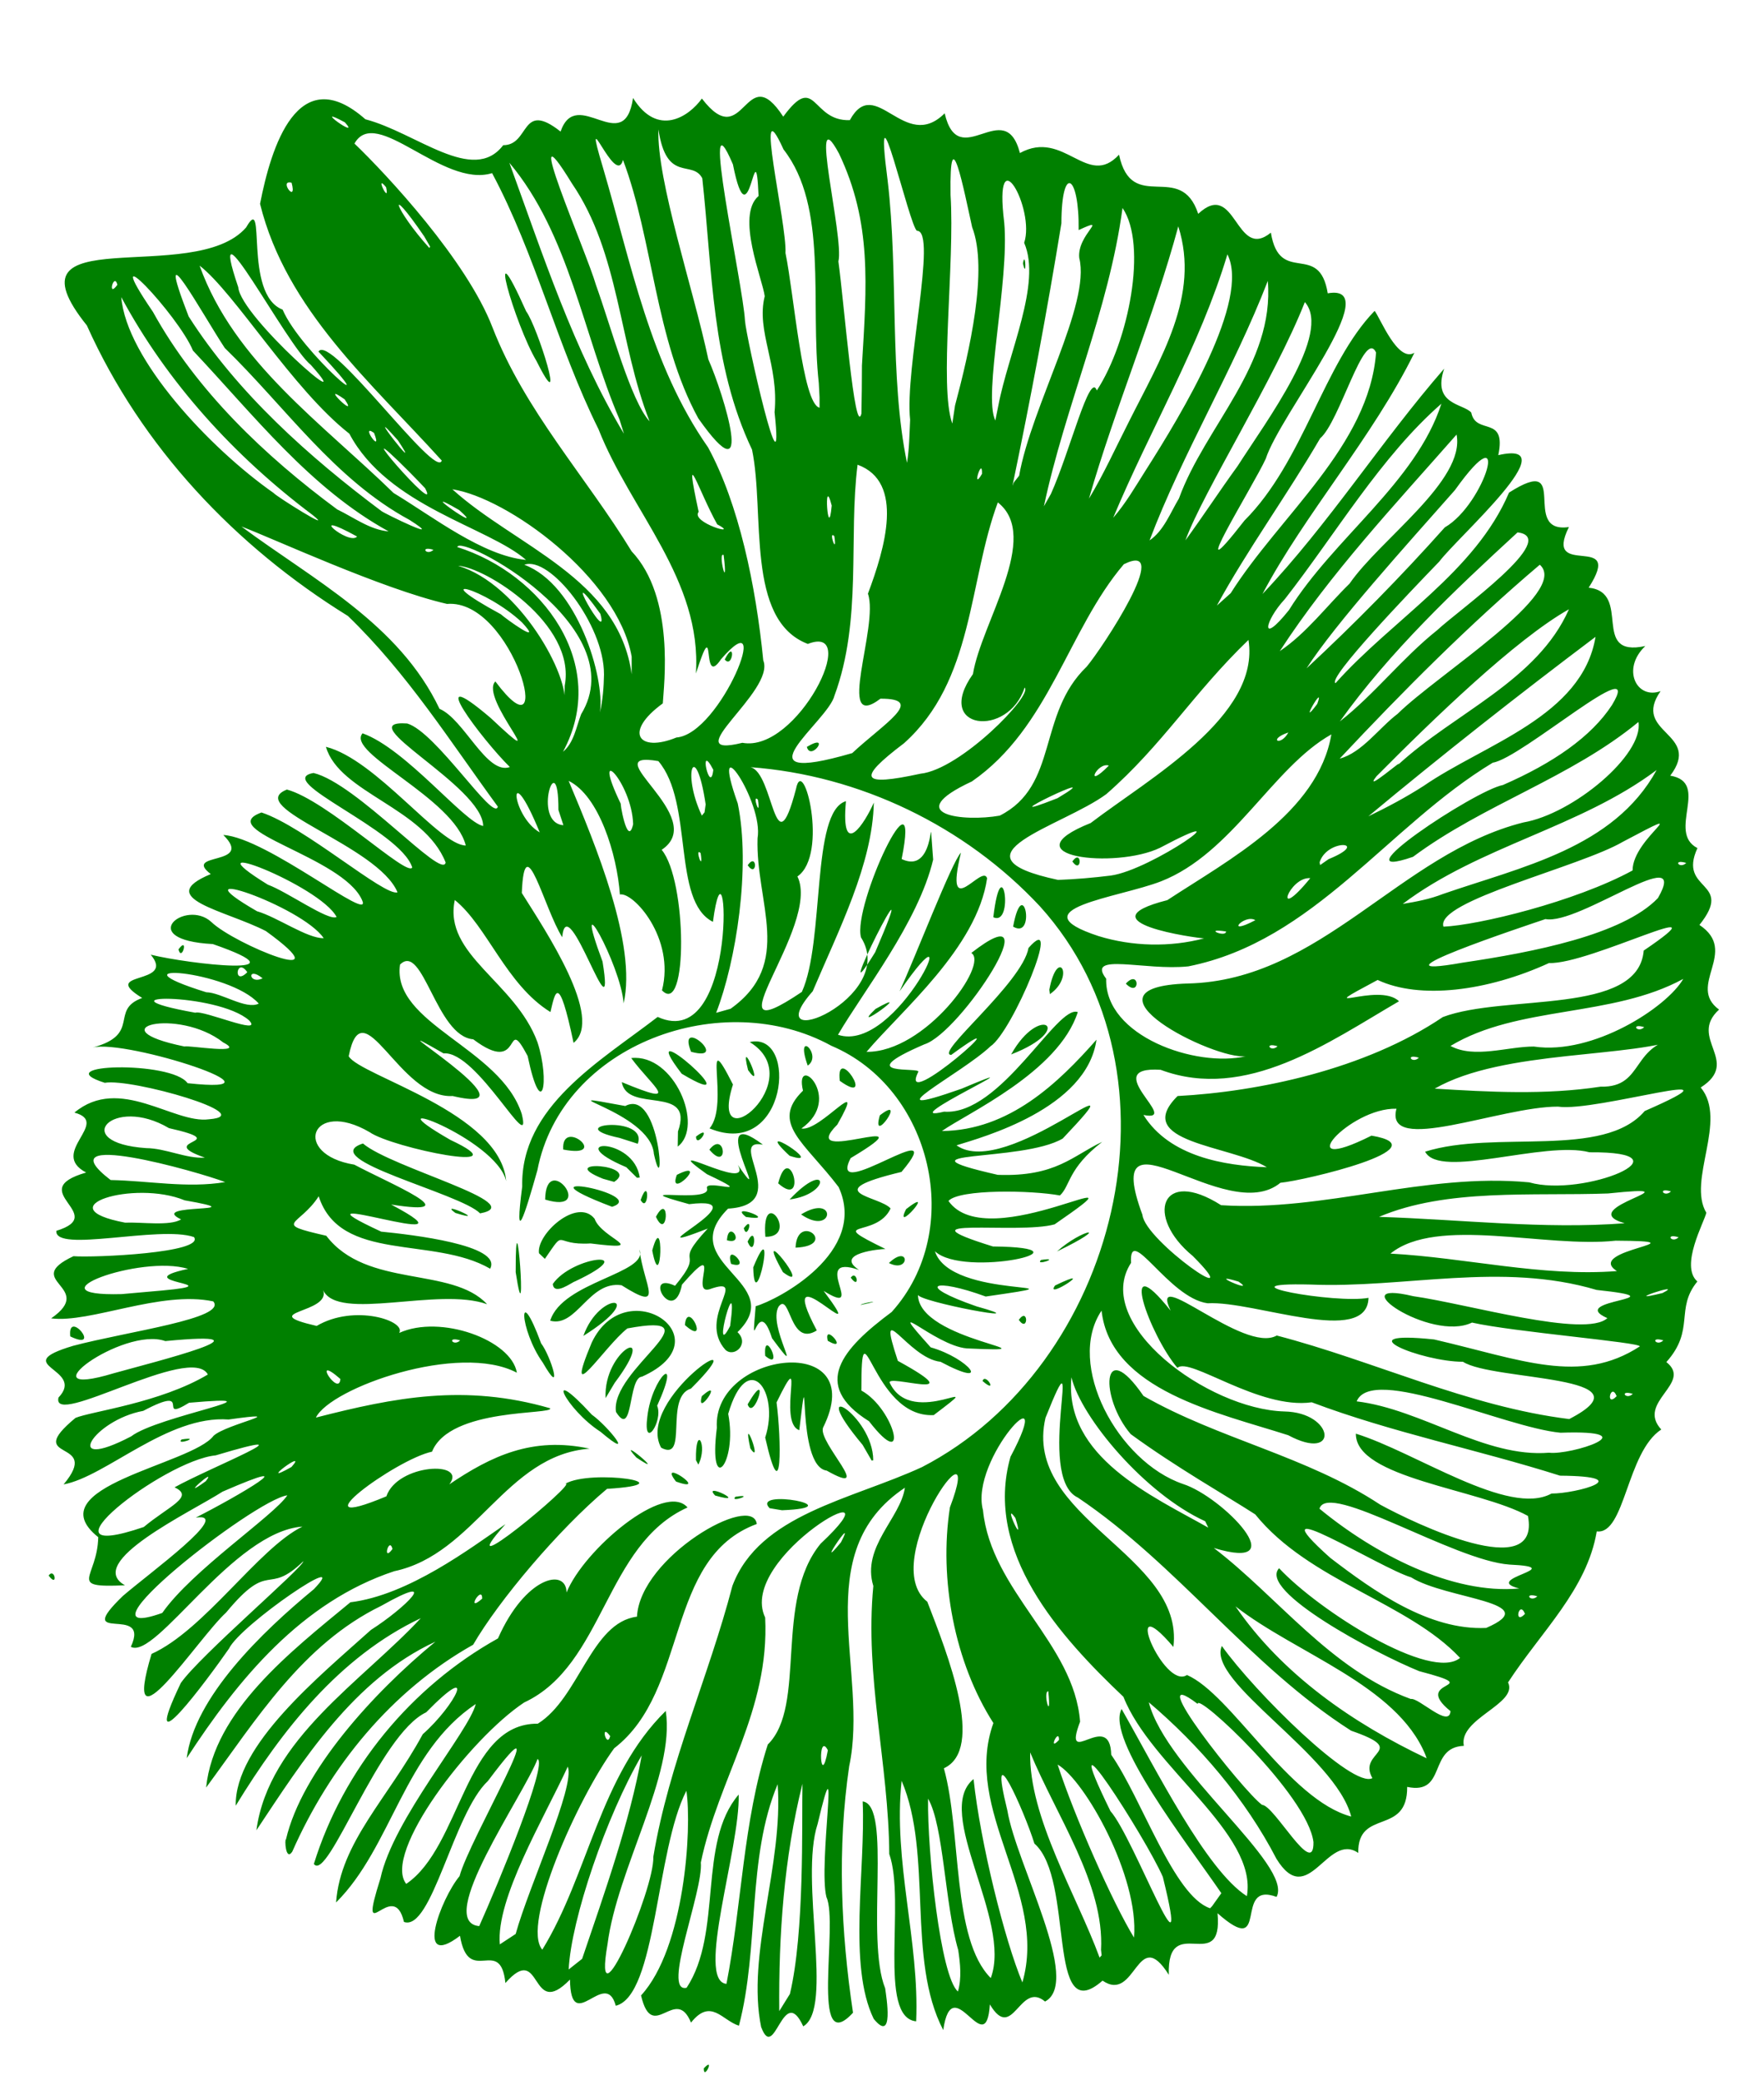 <?xml version="1.0" encoding="UTF-8"?>
<!-- Created with Inkscape (http://www.inkscape.org/) -->
<svg id="svg1" width="110.46mm" height="130.24mm" version="1.1" viewBox="0 0 110.46 130.24" xml:space="preserve" xmlns="http://www.w3.org/2000/svg"><g id="layer1" transform="translate(-171.37 165.96)"><path id="path3" d="m215.44-36.433c0.734-0.797-0.011 0.804 0 0zm3.598-2.556c-0.949-4.591 1.399-10.203 1.027-15.24-1.937 4.644-1.133 10.204-2.424 15.123-1.049-0.325-1.753-1.759-3.001-0.193-0.973-2.391-2.415 1.356-3.128-1.702 2.736-2.979 3.194-10.464 2.839-12.816-1.925 3.732-1.865 12.828-4.422 13.463-0.648-2.422-2.811 1.951-2.868-1.641-2.538 2.616-1.708-2.439-4.043 0.217-0.314-3.022-2.302 0.266-2.844-2.959-2.886 2.199-1.206-2.32-0.027-3.734 0.596-2.274 6.462-12.211 1.776-5.959-2.165 2.022-3.521 9.447-5.257 8.826-0.668-2.896-2.966 1.994-1.473-2.729 0.804-3.734 5.534-9.173 5.969-10.918-4.506 3.005-5.252 8.953-8.748 12.428 0.275-3.776 3.251-6.519 5.428-10.536 2.055-1.815 3.502-4.731 0.215-1.371-2.963 1.381-6.149 10.695-7.033 9.496 1.843-5.953 6.09-11.095 11.529-14.125 1.711-3.879 4.28-4.44 4.294-2.875 1.083-2.682 6.146-6.974 7.576-5.325-5.175 2.327-5.209 9.872-10.232 12.214-3.395 2.251-8.891 9.43-7.384 11.359 3.438-2.327 3.678-10.083 8.24-10.032 2.591-1.611 3.339-6.342 6.21-6.702 0.196-3.749 7.247-7.782 7.502-5.804-5.798 2.137-4.207 10.408-8.929 14.046-2.293 3.146-5.832 11.053-4.502 12.612 2.899-4.719 3.584-10.882 7.731-14.951 0.608 3.987-3.041 9.861-3.648 14.62-0.975 5.627 2.951-3.456 2.869-5.482 0.979-5.882 3.457-11.239 4.952-16.969 1.692-4.494 7.445-5.392 11.877-7.441 12.203-6.309 16.895-24.585 7.382-35.113-4.692-5.037-11.311-8.215-18.133-8.715 1.479 0.321 1.496 6.55 2.855 1.369 0.451-2.299 2.072 4.105 0.091 5.474 1.526 3.112-5.917 11.4 0.278 7.229 1.449-3.184 0.56-11.299 2.76-11.943-0.341 3.792 1.221 1.309 1.746 0.088-0.081 3.848-2.168 7.907-3.827 11.816-3.648 4.129 5.428 0.427 3.024-3.373-0.544-2.002 3.805-11.194 2.545-4.908 2.365 1.123 1.62-4.352 1.973 0.036-0.925 3.914-4.412 8.307-5.959 10.969 3.751 1.251 8.376-9.256 3.858-2.72 0.972-2.116 3.292-8.148 3.842-8.683-1.09 4.504 1.355 0.639 1.637 1.604-0.637 4.361-5.356 8.269-7.55 10.868 3.681 0.04 7.689-5.511 6.561-6.192 5.179-4.04-0.65 5.004-2.938 5.722-4.773 2.057-0.119 1.39-0.386 1.734-1.388 2.793 7.08-4.744 2.065-1.071-1.09-0.049 4.452-4.495 4.841-6.699 2.238-2.543-1.002 5.25-2.383 6.161-1.809 1.724-7.827 4.77-1.805 2.653 5.72-2.412-4.486 2.267-1.1 1.439 3.555 0.255 7.08-6.736 8.374-6.235-1.206 3.761-6.935 6.332-8.507 7.446 4.206-0.038 7.279-2.999 9.677-5.718-0.606 4.335-7.177 6.118-8.765 6.614 3.127 2.24 12.117-6.204 6.652-0.425-2.553 1.509-11.009 0.69-4.069 2.274 3.655 0.132 4.7-1.208 6.542-2.066-2.164 1.667-1.99 2.753-2.65 3.357-1.758-0.328-6.298-0.41-6.979 0.342 2.49 3.565 13.267-3.104 6.647 1.467-2.32 0.645-10.082-0.549-3.863 1.385 6.71 0.066-1.823 2.011-3.631 0.299 0.98 3.092 10.417 1.788 3.18 2.836-3.249-1.194-4.49-0.744-0.572 0.617 4.232 1.175-3.812-0.318-3.671-0.746-8e-3 2.957 9.355 3.654 3.05 3.377-2.024-0.179-5.365-3.533-2.252-0.066 2.42 0.687 3.912 2.659 0.618 0.905-2.065-0.219-4.072-4.287-2.675-0.059 4.893 2.686-0.865 0.748-0.496 1.397 1.426 2.962 6.523-0.872 2.743 2-3.919 0.202-4.529-7.579-4.531-1.538 2.089 1.142 3.081 5.279 0.478 1.922-3.657-2.287-1.672-4.543 1.42-6.841 4.627-5.128 2.525-14.017-3.782-16.673-6.77-3.724-16.872-0.143-18.405 7.802-0.801 2.838-1.457 4.912-0.949 1.016-0.109-5.019 4.872-7.838 8.483-10.623 5.205 2.385 4.354-12.668 3.46-5.954-2.582-1.3-1.191-7.459-3.418-10.066-4.148-0.714 3.267 3.517 0.208 5.555 1.593 1.907 1.646 10.493 0.02 8.801 0.843-3.262-1.805-6.178-2.635-6.003-0.181-2.499-1.302-6.183-3.21-7.115 1.695 4.035 4.282 10.257 3.443 13.932-0.179-2.446-3.359-8.085-1.32-2.614 0.86 5.333-2.224-4.786-2.526-1.529-1.131-1.774-2.361-7.046-2.53-2.769 1.507 2.4 5.156 7.856 3.241 9.387-0.949-4.509-1.157-3.15-1.448-1.93-2.783-1.724-3.964-5.39-5.989-7.016-0.733 3.439 3.78 5.111 5.177 8.904 0.799 2.464 0.27 5.072-0.617 0.86-1.496-2.811-0.212 1.369-3.405-1.042-2.326-0.187-3.147-6.111-4.586-4.678-0.529 3.708 6.29 5.198 7.624 9.356 0.696 2.849-2.797-3.986-4.898-3.796-5.436-3.127 6.467 4.08 0.572 2.67-3.365 0.202-5.63-6.935-6.511-2.49 0.727 1.236 9.493 3.51 9.862 7.819-0.627-2.712-8.985-5.734-3.491-2.579 4.656 2.184-3.644 0.511-5.063-0.488-3.651-2.13-4.918 1.391-0.955 2.037 2.186 1.171 7.347 3.291 2.303 2.496 6.292 3.325-7.394-1.446-0.62 1.698 1.843 0.182 7.617 0.837 6.822 2.321-3.556-2.061-9.383-0.351-10.736-4.534-1.217 1.887-2.994 1.677 0.474 2.471 2.526 3.315 7.858 1.897 10.072 4.288-3.051-1.106-9.343 1.121-10.274-0.888 0.557 1.468-4.32 1.339-0.4 2.247 2.364-1.394 5.627-0.313 5.168 0.438 2.585-1.176 7.033 0.439 7.369 2.492-3.621-1.921-11.678 0.95-12.584 2.809 4.938-1.266 9.329-2.129 14.664-0.584 0.254 0.426-6.27-0.06-7.394 2.719-2.265 0.471-8.736 5.253-2.858 2.797 0.698-2.046 5.103-2.252 3.942-0.752 2.618-1.765 5.195-3.009 8.782-2.234-5.265 0.404-7.163 6.606-12.232 7.675-5.804 1.921-9.784 6.775-12.994 11.708 0.483-3.813 4.688-7.883 7.964-10.585 2.49-2.587-4.597 2.221-5.321 3.729-1.351 1.95-5.74 7.855-3.011 2.146 1.193-1.708 7.696-7.266 7.67-7.622-2.319 2.237-2.037-0.172-4.836 3.213-1.752 1.59-6.654 9.19-4.668 2.589 3.313-1.488 6.707-6.637 9.449-7.973-4.355 0.318-9.185 8.371-10.746 7.529 1.286-2.764-3.768-0.026-0.495-3.189 1.707-1.469 6.936-5.256 4.562-4.903 2.676-1.357 7.207-4.03 1.679-1.626-2.033 1.303-8.684 4.431-6.114 5.865-3.697 0.168-1.731-0.411-1.673-3.013-3.952-3.159 5.86-4.533 7.223-6.351 0.804-0.74 5.115-1.6 0.941-1.018-3.818-0.284-7.687 3.58-10.333 4.064 2.469-2.95-2.674-1.333 0.743-4.164 0.958-0.405 5.3-0.931 8.29-2.718-1.051-1.961-9.825 3.416-9.354 1.444 1.758-1.839-3.238-1.997 0.922-3.242 3.439-0.909 9.678-1.714 8.769-2.781-3.291-0.698-7.691 1.375-10.15 1.063 2.873-1.986-1.927-2.329 1.398-3.893 1.275 0.101 8.247-0.206 7.546-1.197-2.144-0.747-8.748 1.016-8.618-0.392 3.342-1.025-2.099-2.508 1.865-3.65-2.376-1.252 1.585-3.131-0.734-3.753 2.84-2.365 6.211 0.719 8.425 0.418 3.256-0.259-4.841-2.579-6.523-2.284-3.736-1.182 4.182-1.405 5.185 0.024 6.971 0.755-3.823-2.771-5.94-2.233 3.069-0.83 1.023-2.354 3.098-3.104-2.788-1.709 2.158-0.767 0.534-2.71 2.435 0.596 9.974 1.447 3.889-0.665-4.935-0.26-1.709-2.857-0.097-1.386 1.479 1.429 8.479 4.243 3.417 0.571-2.515-1.297-7.083-2.057-3.45-3.568-1.822-1.396 2.774-0.475 0.786-2.448 2.742 0.164 9.416 5.643 8.687 4.075-1.199-2.723-9.353-4.38-6.295-5.484 2.675 0.876 7.711 5.28 8.515 4.999-1.209-2.932-9.691-5.336-6.925-6.435 2.507 0.673 7.551 5.519 7.848 4.878-0.754-2.374-8.786-5.454-6.181-5.916 2.698 0.645 8.08 6.734 8.273 5.606-1.353-3.434-6.653-4.344-7.497-7.244 3.138 0.782 7.106 6.178 8.757 6.179-0.736-2.975-7.54-5.792-6.463-7.025 2.725 0.971 6.366 5.589 7.553 5.803-0.03-2.508-8.501-6.675-4.757-6.418 1.804 0.527 5.417 6.195 5.676 5.208-3.012-4.116-5.666-8.348-9.39-11.942-7.055-4.364-12.933-10.588-16.345-18.191-5.463-6.802 6.72-2.367 9.974-6.142 1.32-2.312-0.219 4.178 2.283 5.15 1.127 2.651 6.854 7.519 2.244 2.628 0.728-1.19 7.365 8.065 7.721 6.824-4.403-4.875-9.738-9.433-11.378-16.077 0.686-3.532 2.357-9.04 6.597-5.295 3.195 0.838 6.747 4.099 8.629 1.622 1.687 7e-3 1.079-2.84 3.592-0.853 1.007-2.921 3.984 1.683 4.538-2.103 1.541 2.481 3.5 1.171 4.311 0.035 2.693 3.522 2.681-2.572 5.095 1.135 2.077-2.825 1.735 0.308 4.17 0.217 1.603-2.927 3.416 2.088 5.938-0.427 0.882 3.784 3.767-1.163 4.712 2.488 2.771-1.524 4.223 2.261 6.206 0.102 0.805 3.772 3.846 0.331 4.959 3.705 2.377-2.22 2.325 2.992 4.55 1.178 0.55 3.357 3.023 0.502 3.561 3.799 3.737-0.662-2.991 7.577-3.88 10.357-0.753 1.661-5.395 9.079-1.334 3.872 3.703-3.698 4.948-9.832 8.15-13.129 0.358 0.457 1.447 3.255 2.49 2.624-2.613 5.301-6.889 10.126-9.514 15.107 4.157-4.377 7.447-9.597 11.38-14.113-0.778 2.277 1.198 2.177 1.695 2.752 0.291 1.45 2.223 0.128 1.692 2.665 4.458-1.02-2.565 5.147-3.694 6.663-1.845 1.909-7.042 7.332-6.498 7.616 3.547-3.977 8.752-6.964 10.865-11.934 3.982-2.538 0.651 2.606 3.75 2.157-1.665 3.346 3.535 0.217 1.237 3.797 2.763 0.294 0.067 4.406 3.547 3.654-1.513 1.435-0.546 3.37 0.957 2.824-1.857 2.659 2.645 2.599 0.604 5.294 2.536 0.423-0.241 3.535 1.703 4.536-1.26 2.741 2.359 2.023 0.125 4.812 2.513 1.675-0.828 3.794 1.228 5.301-1.968 1.803 1.414 3.242-1.148 4.878 1.711 2.057-0.859 5.815 0.351 7.843-0.116 0.567-1.675 3.331-0.561 4.305-1.411 1.72-0.124 3.016-1.941 5.047 1.683 1.329-1.906 2.497-0.319 4.223-2.178 1.426-2.265 6.605-4.04 6.381-0.614 3.65-3.483 6.271-5.554 9.456 0.648 1.354-3.117 2.256-2.769 3.973-2.256 0.088-1.053 3.096-3.548 2.571 0.026 3.092-3.11 1.324-3.064 4.135-1.946-1.343-3.128 3.6-5.123 0.367-1.934-3.737-4.832-7.119-7.992-9.8 1.089 4.241 9.059 10.203 8 12.187-2.763-1.036-0.349 3.978-3.697 1.023 0.366 3.965-3.17-0.159-3.051 3.855-2.001-3.177-2.041 1.81-4.148 0.365-3.561 3.127-1.718-6.353-4.268-8.584-0.639-2.063-2.965-7.226-1.692-2.067 0.565 3.393 4.673 10.733 2.359 11.96-1.596-1.334-2.005 2.61-3.456 0.18-0.241 3.695-2.349-2.328-2.92 1.606-2.314-4.434-0.637-10.992-2.606-15.609-0.543 5.064 1.124 10.029 0.911 15.063-2.436-0.24-0.64-7.526-1.685-10.48-0.032-5.624-1.546-11.096-0.997-16.782-0.755-2.442 1.703-4.247 1.977-6.155-6.132 4.093-2.23 11.557-3.489 17.441-0.749 5.111-0.523 10.342 0.239 15.437-2.721 2.95-0.892-5.59-1.663-7.236-0.525-2.058 0.912-10.769-0.55-4.595-1.166 3.546 1.037 11.565-0.903 12.684-1.267-2.761-1.78 2.302-2.626 0.066zm1.797-2.108c0.916-3.87 0.741-10.624 0.784-13.161-1.159 4.64-1.495 9.47-1.452 14.238l0.668-1.076zm10.538-2.745c-0.842-2.883-0.911-7.809-1.889-9.483-0.046 3.366 0.781 11.155 1.871 12.077 0.243-0.844 0.144-1.742 0.018-2.594zm-17.009 2.361c2.281-3.46 0.67-9.073 3.261-12.1 0.098 3.327-2.707 11.677-0.765 11.856 0.972-4.992 1.028-10.11 2.587-14.988 2.465-2.43 0.364-8.982 3.309-12.578 5.388-5.056-5.28 0.826-3.473 4.623 0.291 5.82-2.93 10.077-4.028 15.341 0.162 1.799-2.478 8.213-0.89 7.846zm19.047-0.608c1.356-3.642-3.627-10.383-1.078-12.462 0.425 3.997 1.956 10.113 3.057 12.737 1.627-5.598-3.785-10.772-1.815-16.245-2.43-3.793-3.42-9.003-2.722-13.504 2.373-6.27-4.626 3.427-1.416 5.907 1.279 3.312 3.632 9.235 1.038 10.43 1.113 4.008 0.481 10.683 2.936 13.135zm-25.588-1.206c1.397-4.114 2.997-8.623 3.731-12.741-2.22 3.8-4.423 10.281-4.574 13.409zm32.492-0.552c0.231-4.109-2.823-8.445-4.437-12.375-0.085 4.054 2.899 8.905 4.348 12.853l0.126-0.141-0.036-0.338zm2.066-0.777c0.328-3.808-3.083-9.862-4.784-10.834 1.065 3.276 3.458 8.67 4.784 10.834zm-38.72-0.227c0.838-3.032 3.735-9.23 3.264-10.479-1.543 3.334-4.507 8.268-4.257 11.131zm40.525-3.572c-1.055-2.437-6.945-11.592-3.28-4.12 1.461 1.638 5.175 11.815 3.28 4.12zm-42.807 3.081c1.159-2.59 4.306-10.177 3.653-10.464-0.888 2.318-6.482 10.211-3.653 10.464zm46.47-2.062c-2.087-3.061-7.269-9.676-6.245-11.533 2.162 3.792 5.298 10.098 7.844 11.719 0.698-3.934-6.006-8.09-7.73-12.483-3.962-3.759-8.77-9.048-7.073-15.029 3.031-5.719-2.58 0.158-1.722 3.341 0.508 5.079 5.707 8.331 6.081 13.246-1.171 3.09 1.875-0.837 1.95 2.071 1.92 2.754 3.916 8.851 6.192 9.613l0.131-0.141zm5.769-3.2c-0.359-2.943-7.321-9.42-7.249-8.65-3.66-2.785 2.827 5.441 4.029 6.319 0.766 0.015 3.258 4.67 3.22 2.332zm2.363-1.6c-0.985-3.85-9.098-8.456-8.1-10.681 2.045 2.874 8.194 8.96 9.427 8.275-0.974-1.692 2.378-1.688-1.331-2.969-6.362-4.059-10.852-10.384-17.107-14.596-2.75-1.272 0.575-11.518-2.032-4.997-1.461 6.287 8.722 8.566 8.009 14.348-3.389-3.983-0.602 2.741 0.849 1.756 2.763 1.187 6.397 7.838 10.285 8.864zm-32.771-4.154c-0.657-1.252-0.474 2.61 0 0zm37.414 0.279c-1.8-4.362-8.069-6.31-11.887-9.286 2.935 4.278 7.369 7.33 11.966 9.512zm-22.94-0.923c0.01-0.804-0.734 0.797 0 0zm-28.103-0.239c-0.657-0.893-0.217 0.825 0 0zm52.619-1.562c-2.57-2.063 2.473-1.338-1.959-2.504-2.733-1.106-10.124-5.036-8.775-6.446 2.539 2.71 9.527 7.11 11.332 5.615-3.262-3.488-9.449-4.802-12.827-8.988-1.862-1.201-4.977-2.966-7.796-5.025-1.94-2.268-1.843-6.239 0.799-2.392 4.737 2.709 10.225 3.768 14.822 6.807 2.15 1.179 10.077 4.979 9.252 0.707-3.078-1.698-10.804-2.359-10.775-5.151 3.75 1.16 9.564 5.226 12.251 3.749 1.544 9e-3 5.472-1.078 0.533-1.119-5.156-1.634-10.518-2.697-15.547-4.595-3.323 0.466-7.656-2.874-8.411-2.155-1.742-2.038-3.809-7.833-0.425-3.583-1.421-2.983 4.587 2.736 6.644 1.557 6.099 1.588 11.994 4.452 18.316 5.231 5.363-2.773-4.786-2.372-6.655-3.588-2.603 0.003-7.492-1.994-1.806-1.397 5.47 1.266 9.142 2.869 12.879 0.436 0.079-0.253-7.946-0.911-10.506-1.493-2.624 1.262-8.378-2.777-3.686-1.654 3.4 0.481 10.793 2.643 12.161 1.376-2.694-1.191 4.907-1.173-0.672-1.766-5.984-1.776-12.006-0.09-17.932-0.338-5.937-0.142 1.606 1.221 3.649 0.833-0.082 3.081-7.144 0.171-10.074 0.341-2.454-0.332-4.933-5.069-4.797-2.53-2.457 3.792 4.796 9.169 9.601 9.304 3.153 0.062 3.461 3.211 0.241 1.488-4.362-1.402-11.136-2.803-11.688-7.803-2.255 3.36 1.007 9.466 5.108 10.86 2.48 0.801 7.078 5.562 1.922 4.005 4 3.054 7.316 7.625 12.333 9.456 0.488-0.106 2.415 1.861 2.487 0.762zm-25.188-1.248c-0.373 0.015 0.221 2.117 0 0zm27.422-3.964c3.754-1.625-2.511-1.79-4.705-3.17-1.879-0.544-10.05-5.697-5.063-1.222 2.738 2.095 6.182 4.555 9.768 4.392zm-82.903-0.939c1.867-2.675 6.987-6.088 7.832-7.365-2.064 0.271-13.821 9.502-7.832 7.365zm85.333 0.06c-0.363-0.911-0.73 0.757 0 0zm0.772-1.101c-0.881-0.271-0.439 0.417 0 0zm-1.131-0.491c-2.486-0.618 3.283-1.316-0.612-1.496-3.493-0.247-11.379-5.269-11.899-3.5 3.439 2.834 8.308 5.384 12.512 4.996zm-70.557-2.474c-0.217-0.825-0.657 0.893 0 0zm28.083-0.419c1.058-2.027-1.766 2.148 0 0zm-43.657-0.957c1.571-1.313 3.205-1.891 1.925-2.483 2.167-1.213 9.04-3.935 2.578-2.003-3.278 0.318-11.716 6.944-4.503 4.486zm54.58-0.563c-0.869-1.223 0.662 2.135 0 0zm11.885 0.204c-3.773-1.72-7.769-6.489-8.377-9.015-0.479 4.995 5.098 7.451 8.569 9.415l-0.192-0.4zm-62.581-2.511c0.806-1.036-1.868 1.358 0 0zm5.365-0.889c1.149-1.29-2.331 1.317 0 0zm78.747-0.893c1.344 0.172 6.349-1.444 0.717-1.251-3.558-0.336-11.802-4.287-12.764-1.965 4.095 0.498 8.032 3.55 12.047 3.216zm-88.788-1.022c1.663-1.288 10.001-2.665 3.628-2.106-2.142 1.32 0.409-1.225-2.87 0.508-3.14 0.577-5.197 3.913-0.758 1.598zm93.021-2.518c-0.363-0.911-0.73 0.757 0 0zm1.012-0.144c-0.881-0.271-0.439 0.417 0 0zm-95.126-1.291c2.527-0.704 10.63-2.729 3.232-2.015-2.652-0.95-8.999 3.757-3.232 2.015zm14.196 0.359c-1.899-1.665-0.076 1.169 0 0zm7.502-2.417c-0.881-0.271-0.439 0.417 0 0zm75.341 0c-0.881-0.271-0.439 0.417 0 0zm-93.992-3.125c4.605-0.423-2.428-0.488 1.612-1.353-2.969-0.922-10.142 1.741-4.16 1.579 0.849-0.077 1.699-0.153 2.548-0.226zm93.937 0.16c1.56-0.794-2.918 0.711 0 0zm-26.549-0.718c-2.24-0.672 1.255 0.848 0 0zm-2.878-1.615c-2.993-2.466-1.985-5.574 1.789-3.169 6.476 0.416 12.766-2.051 19.29-1.431 3.42 0.979 10.369-1.937 3.779-1.882-2.814-0.746-9.395 1.712-10.293-0.038 4.392-1.388 11.171 0.472 13.75-2.546 6.96-3.046-3.047 0.084-5.428-0.275-3.59-0.017-10.908 3.085-10.117 0.131-2.954-0.087-6.833 4.326-1.564 1.685 4.485 0.757-4.213 2.819-5.702 2.951-3.43 2.831-11.351-5.327-8.642 2.008 0.155 1.626 6.813 6.25 3.139 2.564zm26.576 0.957c-2.152-1.359 5.731-1.87-0.08-1.904-4.393 0.48-11.184-1.558-14.103 0.809 4.71 0.253 9.488 1.462 14.182 1.095zm3.862-2.118c-0.881-0.271-0.439 0.417 0 0zm-3.379-0.877c-3.399-0.97 5.083-2.502-1.044-1.865-4.728 0.173-10.106-0.334-14.337 1.465 5.105 0.157 10.284 0.79 15.381 0.4zm-90.395-0.242c-2.19-1.035 5.005-0.36 0.223-1.194-3.164-1.307-8.77 0.443-3.729 1.398 1.028-0.044 2.815 0.228 3.506-0.204zm93.295-1.752c-0.881-0.271-0.439 0.417 0 0zm-90.536-0.584c-1.689-0.652-11.441-3.406-7.172-0.129 2.377 0.046 4.817 0.526 7.172 0.129zm65.23-0.93c-2.263-1.381-8.524-1.538-5.59-4.459 5.054-0.266 11.758-1.665 16.61-4.946 3.887-1.466 12.244-0.083 12.578-4.162 5.497-3.736-3.388 0.885-5.927 0.779-3.884 1.779-8.104 2.295-10.734 1.06-4.469 2.386 0.058 0.079 1.338 1.335-4.373 2.54-9.566 6.298-14.928 4.291-3.983-0.256 1.395 3.326-1.075 2.828 1.636 2.619 5.088 3.176 7.727 3.274zm-66.5-0.601c-3.277-1.141 2.002-0.889-2.249-1.848-3.514-2.082-6.284 0.921-1.421 1.252 1.222 0.009 2.506 0.672 3.67 0.596zm87.394-4.444c2.858 0.071 1.79-2.805 5.25-3.104-3.178 1.355-11.324 0.748-15.632 3.227 3.379 0.207 6.915 0.408 10.382-0.123zm-22.191-1.908c-1.986 0.275-11.001-4.324-3.655-4.553 8.342-0.184 13.293-8.141 21.009-10.084 3.137-0.539 7.549-4.258 7.213-6.293-4.25 3.503-9.691 5.153-14.119 8.445-4.932 1.698 3.841-4.151 5.632-4.498 3.144-1.372 5.539-3.025 6.833-5.014 2.126-3.523-5.678 3.353-7.465 3.614-6.587 3.975-11.183 11.184-19.063 12.756-2.713 0.291-6.442-0.903-5.15 0.772-0.097 3.598 5.618 5.591 8.765 4.853zm-7.534-4.544c0.881-0.963 0.918 0.936 0 0zm18.352 4.639c-0.881-0.271-0.439 0.416 0 0zm7.196-0.7c3.717 0.554 8.344-2.465 9.358-4.236-4.482 2.442-10.332 1.641-14.575 4.198 1.489 0.808 3.589 0.033 5.218 0.038zm-82.065-0.255c-2.83-2.221-8.043-0.896-2.429 0.252 0.204-0.096 3.989 0.556 2.429-0.252zm66.019 0.237c-0.881-0.271-0.439 0.416 0 0zm22.961-1.196c-0.881-0.271-0.439 0.417 0 0zm-87.363-0.426c-2-1.766-9.992-1.667-3.367-0.478 0.486-0.191 4.296 1.48 3.367 0.478zm30.149-0.725c3.981-2.833 1.561-6.622 1.69-10.68 0.397-2.267-3.084-7.36-1.24-2.18 0.828 4-0.106 9.892-1.352 13.113l0.902-0.254zm1.072-8.989c0.611-0.858 0.611 0.858 0 0zm-30.615 8.665c-1.852-2.098-9.637-2.686-3.289-0.711 0.95 0.02 2.484 1.112 3.289 0.711zm0.239-1.583c-0.997-0.814-0.888 0.422 0 0zm38.363-1.64c3.451-8.035-3.249 5.265 0 0zm-39.32 1.256c-0.695-1.003-0.907 0.924 0 0zm76.118-0.6c4.399-0.65 10.023-1.742 12.216-4.044 2.088-3.643-4.955 1.723-7.046 1.318-1.185 0.403-11.689 3.886-5.17 2.726zm-16.204-1.518c-0.458-0.014-7.713-1.018-2.304-2.394 3.847-2.527 9.432-5.452 10.273-10.38-3.667 2.053-6.191 7.452-10.675 9.205-2.668 1.033-9.053 1.73-3.911 3.424 2.117 0.653 4.478 0.71 6.617 0.145zm-55.13-0.013c-1.374-2.033-9.56-4.798-4.178-1.687 1.274 0.368 3.154 1.715 4.178 1.687zm56.506-0.418c-1.488-0.237-0.019 0.414 0 0zm13.613-0.302c2.168-0.09 8.24-1.559 11.841-3.52 2e-3 -2.086 4.207-4.34-0.598-1.8-2.728 1.593-11.78 3.71-11.243 5.32zm-11.78-0.406c-0.688-0.418-1.996 1.05 0 0zm-57.532-0.201c-1.038-1.991-9.591-5.29-4.301-2.021 1.196 0.431 3.8 2.3 4.301 2.021zm60.972-2.43c-1.327-0.112-2.409 2.943 0 0zm8.3 0.993c4.929-1.708 10.703-2.867 13.388-7.765-4.809 3.611-11.078 4.747-15.899 8.384 0.852-0.138 1.704-0.303 2.511-0.619zm-20.808-1.154c2.572-0.338 8.715-4.72 3.094-1.739-2.799 1.348-9.607 0.552-4.337-1.554 3.658-2.792 10.648-6.698 9.88-11.465-3.467 3.341-5.372 6.567-8.896 9.652-2.739 2.03-10.149 3.856-3.027 5.376 1.098-0.041 2.195-0.135 3.285-0.27zm-2.392-0.885c0.611-0.858 0.611 0.858 0 0zm16.046-0.145c2.692-1.101-0.087-1.316-0.562 0.195l0.032 0.175zm22.397 0.239c-0.881-0.271-0.439 0.416 0 0zm-61.719-0.618c-0.41-0.411 0.206 1.337 0 0zm-10.074-1.295c-2.033-4.955-1.843-1.067 0 0zm1.169-1.408c0.017-4.238-1.693 0.809 0.312 0.956l-0.312-0.956zm4.679 0.894c-0.076-2.641-2.732-5.33-0.758-1.244-0.124-0.4 0.397 2.819 0.758 1.244zm22.958-0.538c3.705-1.871 2.337-6.344 5.442-9.328 0.956-1.13 5.474-7.971 2.328-6.415-3.498 4.097-4.665 10.246-9.514 13.601-4.506 2.096-0.496 2.545 1.743 2.142zm-18.417-0.702c-0.622-4.157-1.538-2.049-0.239 0.702l0.169-0.206 0.07-0.496zm44.965-1.162c3.787-2.613 9.93-4.343 10.758-9.332-4.827 3.635-9.579 7.373-14.226 11.24 1.19-0.573 2.357-1.193 3.468-1.908zm-41.693 0.862c-0.41-0.411 0.207 1.337 0 0zm18.763-0.091c3.71-2.218-4.988 1.966 0 0zm-8.588-1.531c2.51-0.256 7.069-4.941 6.526-5.394-1.03 3.176-5.729 2.654-3.236-0.845 0.514-3.207 4.292-8.604 1.558-10.751-1.855 5.011-1.498 11.159-5.871 15.079-3.016 2.282-2.693 2.715 1.024 1.911zm29.896-0.545c3.529-3.258 8.742-5.269 10.715-9.754-3.361 1.899-8.523 6.901-12.055 10.463-0.91 1.155 1.878-1.276 1.341-0.709zm-42.865 0.299c-0.98-1.884-0.183 1.692 0 0zm24.77-0.264c-0.747-0.243-1.574 1.6 0 0zm-37.509 0.092c-1.702-1.67-5.59-6.809-1.205-3.075 4.127 3.885-0.748-1.25 0.297-2.285 3.907 5.224 1.148-5.196-3.029-4.855-4.064-0.931-10.944-4.125-12.874-4.848 4.514 3.355 9.87 6.084 12.406 11.418 1.539 0.645 2.952 4.162 4.406 3.646zm21.438-0.872c1.959-1.833 4.663-3.422 1.767-3.408-2.879 2.183-0.07-4.559-0.783-6.575 1.058-2.827 2.314-6.999-0.649-8.077-0.575 4.553 0.298 9.735-1.445 14.457-0.396 1.641-6.38 5.775 1.109 3.603zm-2.84-0.39c1.566-0.934 0.244 0.942 0 0zm36.997-2.074c2.507-2.474 10.829-7.612 8.899-9.334-4.446 3.77-8.551 7.898-12.531 12.143 1.393-0.366 2.479-1.94 3.632-2.808zm-51.132 0.028c3.357-5.512-7.618-11.331-7.754-10.467 5.315 1.677 9.57 7.345 6.619 12.819 0.686-0.563 0.83-1.566 1.135-2.352zm10.098 1.79c3.432 0.648 7.492-7.524 4.098-6.191-3.927-1.497-2.67-8.21-3.495-12.169-2.537-5.334-2.481-11.228-3.115-16.992-0.628-1.193-2.238 0.341-2.747-3.061-0.106 3.221 2.188 9.976 3.126 14.401 0.985 2.232 3.01 8.855-0.628 3.695-2.713-4.957-2.83-11.196-4.717-16.186-0.46 1.793-2.632-4.128-1.25 0.494 1.756 5.96 2.955 12.336 6.578 17.509 1.929 3.543 2.995 8.66 3.457 13.339 0.787 1.933-5.586 6.211-1.308 5.161zm-4.133-0.331c2.793-0.214 6.174-8.806 2.795-4.902-1.297 1.939-0.254-3.193-1.573 0.894 0.385-5.871-4.08-10.163-6.1-15.301-2.575-5.182-3.947-10.958-6.663-16.033-3.106 0.954-7.263-4.281-8.618-1.853 2.031 1.951 7.023 7.308 8.639 11.503 2.031 5.234 5.844 9.334 8.714 14.029 2.734 2.896 2.017 8.399 1.955 9.526-2.504 1.823-1.491 3.1 0.851 2.137zm3.027-4.886c0.702-1.385 0.515 0.638 0 0zm-11.783-18.684c-1.364-2.28-3.295-9.026-0.651-3.119 0.698 0.931 2.627 7.074 0.651 3.119zm47.076 23.255c-1.32 0.447-0.489 0.908 0 0zm1.693-0.607c-2.312 0.069-0.181-0.095 0 0zm-44.547-3.036c0.015-3.121-3.4-7.453-4.987-6.859 3.289 1.224 5.061 7.057 4.732 9.251 0.18-0.785 0.242-1.589 0.256-2.392zm52.167-2.757c1.361-1.274 7.78-5.802 5.04-6.13-3.978 3.658-7.976 7.44-11.128 11.839 2.183-1.716 3.908-3.971 6.087-5.709zm-54.625 3.464c0.734-3.866-5.005-7.427-6.677-7.501 3.815 1.133 7.054 6.954 6.653 8.753zm47.122 1.147c0.552-1.492-1.3 1.744 0 0zm-42.93-2.959c-0.883-4.976-7.809-9.967-11.227-10.481 3.942 3.575 10.409 5.554 11.227 11.586zm50.918-8.096c2.536-1.459 4.263-7.415 0.634-2.335-3.021 3.422-7.492 8.363-9.293 11.163 3.019-2.805 5.916-5.753 8.658-8.828zm-5.964 3.521c1.911-2.776 7.266-6.453 6.7-9.333-3.844 4.375-7.897 8.681-11.071 13.563 1.68-1.132 2.929-2.822 4.372-4.23zm-51.822 2.43c-2.289-2.143-6.197-3.152-1.329-0.513 0.286 0.263 2.768 2.062 1.329 0.513zm48.026-0.772c2.794-4.499 7.953-7.998 9.546-12.924-3.787 3.303-6.621 8.163-9.799 12.231-1.286 1.384-1.587 2.995 0.253 0.693zm-43.12 0.235c-2.757-3.847 0.616 2.178 0 0zm39.473-1.294c3.065-4.86 8.667-9.227 9.102-15.071-0.732-1.565-2.284 4.357-3.5 5.372-2.049 3.522-4.59 7.018-6.469 10.476zm-31.753-2.389c-0.4-0.255 0.317 2.574 0 0zm-12.374 0.306c-2.373-2.073-8.649-3.342-11.063-7.903-3.564-2.79-7.168-8.815-9.378-10.525 2.171 6.048 7.708 9.9 12.146 14.237 2.471 1.491 5.574 3.931 8.295 4.191zm-5.798-0.632c-0.881-0.271-0.439 0.416 0 0zm50.351-5.237c1.826-2.852 5.928-8.332 4.217-10.277-1.887 4.796-6.379 11.898-7.479 14.922 1.114-1.529 2.15-3.114 3.262-4.645zm-25.248 4.38c-0.41-0.411 0.206 1.337 0 0zm21.582-2.362c1.632-4.513 5.998-8.375 5.562-13.618-2.139 5.538-5.318 10.749-7.404 16.247 0.886-0.597 1.309-1.745 1.842-2.629zm-51.466 2.387c-3.353-1.846-0.519 0.6 0 0zm1.976-0.322c-4.912-2.691-8.462-7.301-12.254-11.323-0.911-2.218-6.096-7.697-2.506-2.425 2.727 4.95 7.024 9.035 11.539 12.372 1.03 0.495 2.053 1.281 3.221 1.376zm1.315-0.714c-4.717-2.546-7.8-7.109-11.577-10.771-1.406-2.138-4.556-7.902-2.262-1.977 3.054 4.8 7.567 8.819 12.081 12.195 0.193 0.151 4.157 2.083 1.757 0.553zm19.26 0.272c-1.188-2.127-2.136-5.329-1.162-0.781-0.537 0.667 2.687 1.59 1.162 0.781zm-25.359-0.602c-4.883-3.67-9.083-8.279-11.959-13.626 0.325 3.89 5.536 9.46 9.543 12.267 0.112 0.176 3.972 2.598 2.416 1.358zm9.208-0.287c-3.092-1.799 1.935 1.732 0 0zm23.32-0.287c-0.539-2.119-0.219 2.472 0 0zm19.637-2.165c2.324-3.644 6.581-10.706 5.142-13.566-1.734 5.766-4.846 10.972-7.152 16.496 0.782-0.896 1.375-1.931 2.01-2.93zm-5.909 1.435c1.193-2.651 2.437-7.721 2.873-6.476 2.007-3.08 3.182-9.127 1.61-11.429-0.859 6.413-3.586 12.387-4.923 18.682zm-40.175-1.375c-4.519-4.534 2.123 3.16 0.986 1.019l-0.426-0.446zm45.01-3.05c2.036-4.074 4.522-7.982 3.14-12.328-1.515 5.621-3.954 11.343-5.594 17.051 0.916-1.518 1.651-3.144 2.455-4.724zm-6.827 3.289c0.765-4.347 4.494-10.745 3.766-13.633-0.165-1.472 1.954-2.67-0.039-1.752 0.046-3.494-1.07-4.162-1.079-0.425-0.893 5.493-1.937 11.044-3.065 16.441l0.085-0.212 0.331-0.419zm-2.323-0.12c0.03-1.168-0.689 1.182 1e-5 0zm-4.503-3.387c-0.354-3.152 1.726-11.832 0.434-11.832-0.451-0.152-2.807-10.594-1.839-3.128 0.685 5.799 0.093 12.275 1.21 17.657 0.146-0.892 0.149-1.797 0.195-2.696zm-32.071 1.294c-2.519-2.848 1.807 2.723 0 0zm23.583-1.765c0.285-2.967-1.168-5.059-0.616-7.264-0.123-1.038-1.83-5.053-0.384-6.278-0.204-4.579-0.563 3.271-1.608-1.98-2.156-5.064 0.643 7.566 0.755 9.783 0.063 1.02 2.508 11.823 1.853 5.74zm-25.081 1.295c-0.929-0.653 0.581 1.484 0 0zm15.37-0.845c-2.281-5.339-3.139-11.6-6.896-16.072 2.099 5.755 4.013 11.695 7.175 16.969zm15.182-3.376c0.302-5.052 0.627-8.942-1.439-13.278-1.97-3.66 0.338 5.272-0.035 6.762 0.35 2.536 1.026 11.073 1.441 9.534 0.023-1.006 0.03-2.012 0.033-3.018zm5.833 2.493c0.897-3.367 2.09-8.513 1.067-11.159-0.514-2.318-1.426-7.04-1.351-2.017 0.277 4.317-0.731 12.002 0.11 14.319l0.173-1.143zm2.704 0.041c0.622-3.322 2.729-7.659 1.622-10.217 0.711-2.124-1.936-6.835-1.249-1.267 0.334 3.66-1.339 10.801-0.557 12.395l0.184-0.912zm1.546-8.924c0.154-0.922 0.243 1.089 0 0zm-23.381 9.886c-1.935-4.923-1.871-10.52-4.861-14.895-3.418-5.576 0.924 4.322 1.506 6.362 0.948 2.626 2.173 7.244 3.355 8.533zm10.597-2.392c-0.559-5.075 0.6-11.032-2.21-14.637-1.931-4.269 0.23 4.7 0.123 6.489 0.536 2.575 1.061 9.448 2.134 9.687l-7e-4 -0.661zm-29.691 1.015c-1.731-1.225 0.967 1.412 0 0zm-2.119-2.157c-1.487-1.172-6.671-11.148-4.543-4.864 0.141 1.86 7.773 8.47 4.543 4.864zm-12.111-5.017c-0.217-0.825-0.657 0.893 0 0zm19.213-3.029c-2.436-3.562-1.869-1.697 0.323 0.727l0.045-0.089zm-8.306-3.364c-0.851-0.214 0.373 1.396 0 0zm5.918 0.284c-0.766-0.942 0.262 1.186 0 0zm-2.58-4.063c-2.261-1.224 1.077 1.185 0 0zm33.112 118.76c-1.63-3.359-0.499-9.329-0.689-13.612 1.855 0.238 0.162 8.622 1.409 11.703 0.069 0.518 0.57 3.494-0.72 1.909zm-36.802-11.231c0.998-4.273 5.462-9.184 9.361-12.386-5.129 2.366-8.311 7.455-11.212 11.81 0.768-5.704 6.633-9.336 10.295-13.281-5.105 2.415-8.7 7.023-11.59 11.744-0.069-3.784 5.22-8.09 8.468-11.009 2.134-1.359 4.502-3.687 0.642-1.507-4.939 2.406-7.838 7.142-10.964 11.379 0.498-4.798 5.284-8.505 9.034-11.602 3.64-0.447 7.512-3.383 9.713-4.894-3.801 4.242 4.634-2.743 3.746-2.529 1.612-0.936 7.762 0.003 2.611 0.32-3.028 2.536-6.799 7.021-8.382 9.76-5.133 2.885-8.966 7.615-11.329 12.962-0.418 0.624-0.486-0.811-0.393-0.766zm12.286-15.078c0.02-0.916-1.094 0.965 0 0zm-27.147-1.449c0.396-0.534 0.598 0.819 0 0zm45.145-4.217c-1.196-1.266 5.315-0.05 0.778 0.129l-0.778-0.129zm-3.408-0.792c-0.874-0.913 2.238 0.639 0 0zm1.271 0.076c1.337-0.206-0.411 0.41 0 0zm-3.722-0.952c-1.235-1.584 2.234 0.804 0 0zm9.434-0.686c-1.977-0.26-1.033-8.259-1.716-2.531-1.416-0.504 0.516-5.715-1.423-1.737 0.293 2.22 0.396 7.061-0.711 2.199 0.952-2.919-1.111-5.62-2.316-1.484 0.6 3.129-1.264 5.261-0.711 0.876-0.292-4.825 9.66-6.048 6.649-0.01-0.338 0.913 3.318 4.428 0.228 2.686zm-11.919-0.822c-1.427-1.554 2.159 1.461 0 0zm3.734 0.171c-0.043-2.353 0.766-0.93 0.149 0.276zm10.437-0.957c-3.706-4.432 0.669-1.896 0.663 0.96l-0.097 0.02zm-12.619 0.174c-1.649-3.059 6.428-8.254 1.869-3.703-1.691 0.526-0.132 4.629-1.869 3.703zm5.589 0.046c-0.569-2.562 0.833 1.216 0 0zm-9.381-1.041c-2.2-1.418-3.628-4.423-0.548-1.075 1.047 0.747 2.812 2.991 0.548 1.075zm-26.235 0.479c1.337-0.206-0.411 0.41 0 0zm29.167-1.451c0.286-2.462 2.21-4.177 0.612-0.662 0.398 0.978-0.907 2.895-0.612 0.662zm-1.967-0.274c-0.387-2.655 6.519-6.313 0.714-5.228-1.441 1.122-4.076 5.299-2.231 0.883 2.153-4.509 8.424-0.235 3.146 2.138-0.881 0.039-0.537 3.946-1.629 2.207zm8.244-0.474c1.481-2.535 0.403 1.146 0 0zm-2.867-0.514c1.468-1.281-0.39 1.448 0 0zm-6.027 0.123c-0.156-3.067 3.458-4.804 0.57-0.955zm23.604-1.07c0.178-0.559 1.012 0.877 0 0zm-27.534-1.149c-1.47-2.055-1.592-5.234-0.107-1.209 0.607 0.79 1.434 3.524 0.107 1.209zm13.925-0.427c-0.139-1.903 1.225 1.037 0 0zm0.424-1.108c-0.921-2.934-1.338 1.714-1.021-2 1.373-0.39 7.065-3.377 5.195-7.461-2.127-2.804-4.313-4.012-2.232-6.036-0.58-2.486 2.606 0.462-0.099 2.368 1.179 0.229 4.175-3.652 2.251-0.247-2.754 2.751 6.224-1.123 0.834 2.101-1.573 3.038 6.436-3.001 3.182 0.865-5.364 1.289-1.321 1.514-0.683 2.291-0.889 1.911-4.208 0.632-0.321 2.536-0.262-0.007-3.259 0.262-1.657 1.31-3.167-1.087 0.594 3.061-2.215 1.313 3.208 4.294-3.295-2.931-0.427 2.477-1.713 1.075-1.653-2.421-2.385-1.503-0.741 1.214 1.772 4.949-0.422 1.986zm-2.902 0.747c-1.841-2.027 1.559-4.727-1.016-3.807-1.263 0.363 0.942-3.346-1.718-0.293-0.524 2.651-2.511-0.883-0.434 0.072 2.008-2.41-0.256-1.11 2.048-3.58-5.239 2.028 3.63-2.115-1.164-1.53-4.423-1.212 1.522 0.028 1.109-1.018-0.05-0.574 3.244 0.676 3e-3 -0.86-3.385-2.412 2.921 1.224 1.935-0.578 2.336 3.372-2.173-4.103 1.571-1.269-2.343-0.443 1.943 3.763-2.181 4.005-3.463 3.459 3.825 4.593 0.59 7.735 0.765 0.723-0.184 1.6-0.741 1.122zm0.283-1.512c0.559-4.168-1.242 2.424 0 0zm6.113 0.932c-0.299-1.23 1.401 0.806 0 0zm-47.435-0.276c-0.191-1.785 2.053 0.986 0 0zm32.13-0.032c1.026-2.898 4.161-2.62 0 0zm6.358-0.68c0.149-1.681 1.599 1.423-4e-5 0zm-8.434-0.272c0.761-2.459 6.194-2.962 5.59-4.452 0.267 2.256 1.655 3.985-1.123 2.232-2.049-0.3-2.806 2.67-4.467 2.22zm29.342-0.052c0.611-0.858 0.611 0.858 0 0zm-9.91-0.932c1.74-0.366 0.103-0.14 0 0zm-21.594-2.054c-0.011-5.919 0.759 4.928 0 0zm2.324 0.739c1.229-1.783 5.704-2.199 1.395-0.163-0.175 0.034-1.319 0.934-1.395 0.163zm31.452 0.094c2.836-1.37-0.708 0.976 0 0zm-18.9-1.136c1.537-3.747 0.076 3.39 0 0zm6.104 0.644c0.396-0.534 0.598 0.819 0 0zm-4.245-0.344c-2.026-3.617 2.05 1.527 0 0zm-8.184-1.356c0.758-2.802 0.589 3.053 0 0zm4.935 0.837c-0.419-1.498 1.406 0.444 0 0zm9.886-0.052c1.309-1.246 1.339 0.679 0 0zm9.522-0.191c1.337-0.206-0.411 0.41 0 0zm-31.436-0.423c-0.169-1.2 2.408-3.523 3.484-2.156 0.444 1.251 3.583 2.022-0.254 1.544-2.408 0.145-1.482-1.038-2.86 0.965l-0.369-0.353zm32.437-0.109c1.579-1.427 3.588-1.738 0 0zm-16.37-0.239c0.101-2.276 2.745-0.116 0 0zm-3.003-0.38c0.605-1.246 0.487 1.201 0 0zm-1.292-0.082c0.091-1.38 1.189 0.337 0 0zm2.405-0.218c-0.262-3.341 2.144 0.035 0 0zm-1.352-0.537c0.657-0.893 0.217 0.825 0 0zm-16.511-0.93c-1.218-1.261-10.344-3.405-7.335-4.376 1.788 1.529 10.535 3.782 7.335 4.376zm11.01 0.213c0.899-1.678 0.748 1.615 0 0zm5.637 0.011c-1.187-0.949 2.201 0.334 0 0zm3.452-0.159c2.275-1.383 2.063 1.421 0 0zm-21.646-0.092c-1.172-0.84 2.246 0.699 0 0zm28.223-0.239c2.03-1.578-0.84 1.683 1e-5 0zm-18.412-0.146c-6.471-2.46 2.42-0.773 0 0zm-4.19-0.452c0.043-3.125 3.253 0.983 0 0zm5.979 0.028c0.577-1.625 0.507 0.904 0 0zm9.328-0.034c2.448-2.601 2.638-0.346 0 0zm-0.714-1.011c0.705-2.796 1.884 1.678 0 0zm-10.969-0.286c-3.105-1.236 2.388-0.916 0.698 0.195zm4.622-0.246c2.127-1.068-0.614 1.665 0 0zm-3.167-0.479c-4.209-1.784 0.496-1.95 0.842 0.648l-0.171 0.015zm1.729-0.834c-0.198-2.686-7.434-4.041-1.793-2.998 2.231-1.181 2.53 6.345 1.793 2.998zm8.498 0.119c-2.572-2.395 2.482 0.832 0 0zm-5.023-0.384c1.008-1.277 1.23 1.473 0 0zm-9.152-0.006c-0.137-2.054 3.03 0.588 0 0zm7.185-1.131c1.052-2.984-3.188-1.099-3.516-3.091 3.89 1.62 1.905 0.286 0.589-1.507 2.7-0.292 4.582 4.283 2.912 5.543l0.015-0.945zm-3.654 0.404c-3.847-0.824 1.821-1.461 1.136 0.364zm4.784-0.086c1.1-0.851 0.016 0.817 0 0zm0.846-0.513c1.306-1.5-0.578-6.796 1.468-2.745-1.627 5.078 4.91-0.304 1.051-2.659 3.08-0.709 2.346 7.42-2.519 5.404zm10.665-0.815c1.783-1.39-0.585 2.019 0 0zm-2.508-2.162c-0.28-2.394 2.346 1.686 0-1.2e-4zm-9.9-0.446c-3.288-4.28 4.778 2.846 0 0zm4.157-0.224c-0.618-2.462 1.124 1.563 0 0zm3.736-0.283c-0.847-2.385 0.965-0.662 0 0zm12.736-0.7c1.811-3.245 4.084-1.581 0 0zm-20.043-0.167c-0.917-2.314 2.522 0.687 0 9e-5zm11.552-2.682c2.676-1.51-1.787 1.706 0 0zm10.883-1.205c0.519-2.727 1.639-0.838 0.036 0.278zm-54.533-2.523c0.657-0.893 0.217 0.825 0 0zm52.265-1.428c0.641-3.415 1.456 0.867 0 0zm-1.24-0.588c0.544-4.511 1.346 0.617 0 0z" fill="#008000" stroke-width=".904"/></g></svg>
